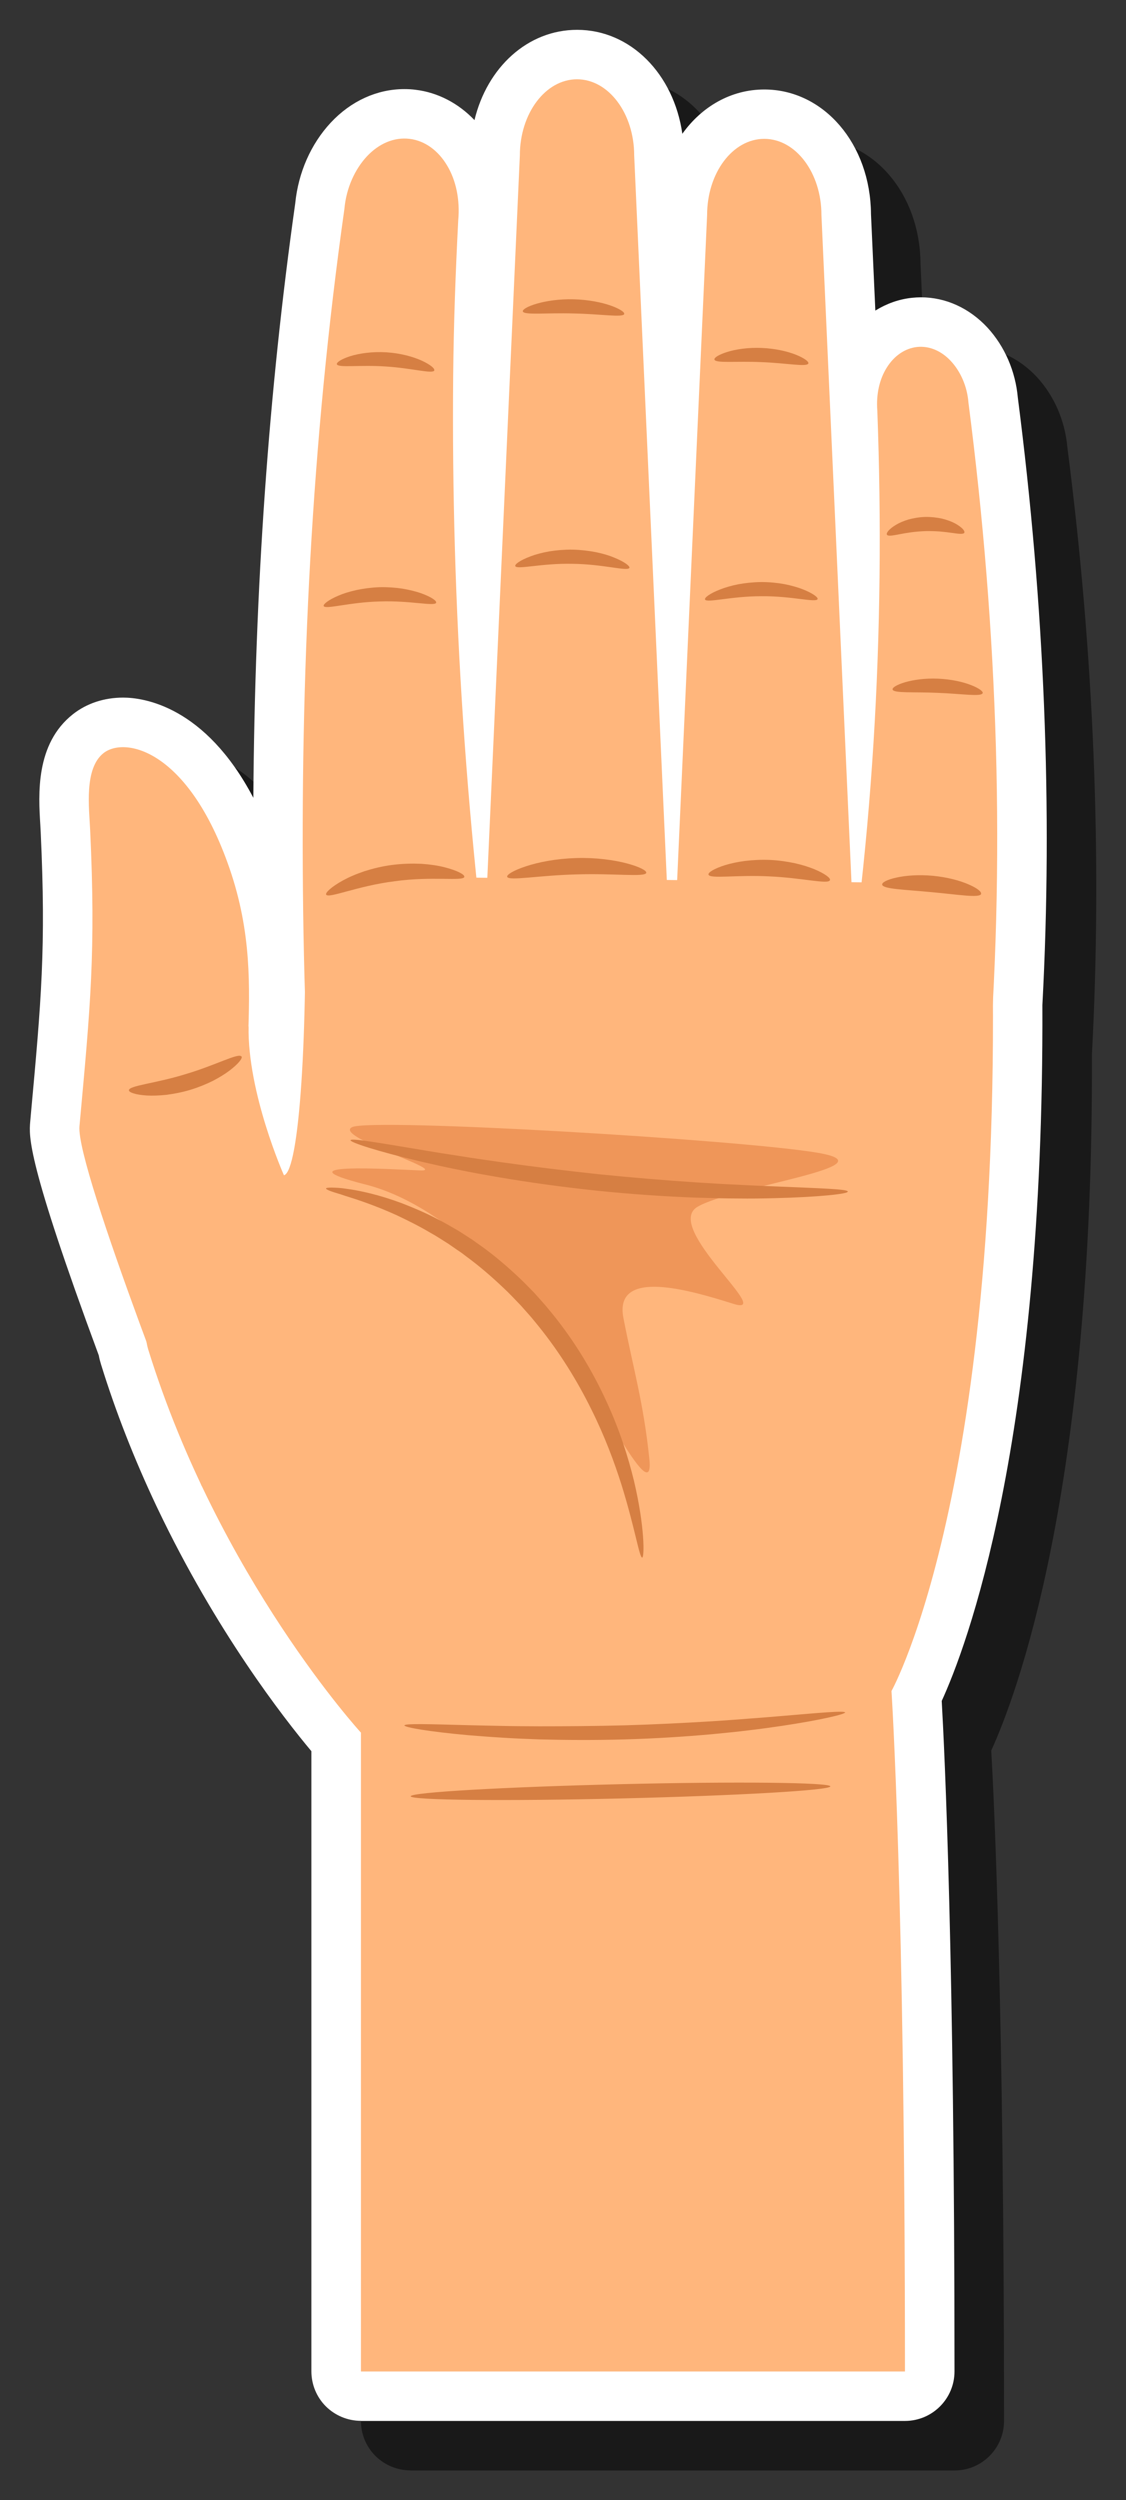 <?xml version="1.0" encoding="UTF-8"?><svg id="a" xmlns="http://www.w3.org/2000/svg" viewBox="0 0 113.65 252.27"><rect x="0" y="0" width="113.65" height="252.27" fill="#333333" stroke="none"/><defs><style>.b{fill:#fff;}.c{fill:#ef9659;}.d{opacity:.5;}.e{fill:#d67f43;}.f{fill:#ffb67c;}</style></defs><path class="d" d="M41.43,249.27c-1.33,0-2.6-.53-3.54-1.46-.94-.94-1.46-2.21-1.46-3.54v-62.57c-2.82-3.37-9.63-12.12-15.51-24.46-.04-.08-.08-.17-.12-.25-2.24-4.74-4.13-9.55-5.6-14.31-.09-.29-.17-.59-.23-.92-7.27-19.64-7.05-22.1-6.92-23.58l.06-.68c1.06-11.58,1.54-16.87,1-28.5-.01-.23-.03-.49-.04-.76-.19-3.06-.51-8.18,3.3-11.18,1.39-1.09,3.14-1.67,5.06-1.67,2.02,0,8.26,.82,13.14,10.11,.15-21.3,1.55-41.02,4.23-59.99,.31-3.1,1.58-5.98,3.58-8.13,2.04-2.19,4.68-3.39,7.43-3.39,.38,0,.77,.02,1.14,.07,2.24,.27,4.32,1.36,5.94,3.06,1.28-5.32,5.37-9.11,10.36-9.11,5.4,0,9.76,4.46,10.62,10.49,1.96-2.75,4.92-4.47,8.27-4.47,6.01,0,10.72,5.51,10.77,12.56l.44,9.75c1.12-.7,2.38-1.15,3.69-1.29,.31-.03,.61-.05,.91-.05,2.51,0,4.89,1.09,6.72,3.06,1.74,1.9,2.82,4.39,3.06,7.05,2.7,20.96,3.53,41.58,2.48,61.3,.17,44.25-7.71,64.87-10.16,70.22,.3,5.28,1.29,26.1,1.29,67.65,0,2.76-2.24,5-5,5H41.43Z"/><path class="b" d="M36.43,244.27c-1.33,0-2.6-.53-3.54-1.46-.94-.94-1.46-2.21-1.46-3.54v-62.57c-2.82-3.37-9.63-12.12-15.51-24.46-.04-.08-.08-.17-.12-.25-2.24-4.74-4.13-9.55-5.6-14.31-.09-.29-.17-.59-.23-.92-7.27-19.64-7.05-22.1-6.92-23.58l.06-.68c1.06-11.58,1.54-16.87,1-28.5-.01-.23-.03-.49-.04-.76-.19-3.06-.51-8.18,3.3-11.18,1.39-1.09,3.14-1.67,5.06-1.67,2.02,0,8.26,.82,13.14,10.11,.15-21.3,1.55-41.02,4.23-59.99,.31-3.1,1.58-5.98,3.58-8.13,2.04-2.19,4.68-3.39,7.43-3.39,.38,0,.77,.02,1.14,.07,2.24,.27,4.32,1.36,5.94,3.06,1.28-5.32,5.37-9.11,10.36-9.11,5.4,0,9.76,4.46,10.62,10.49,1.96-2.75,4.92-4.47,8.27-4.47,6.01,0,10.72,5.51,10.77,12.56l.44,9.75c1.12-.7,2.38-1.15,3.69-1.29,.31-.03,.61-.05,.91-.05,2.51,0,4.89,1.09,6.72,3.06,1.74,1.9,2.82,4.39,3.06,7.05,2.7,20.96,3.53,41.58,2.48,61.3,.17,44.25-7.71,64.87-10.16,70.22,.3,5.28,1.29,26.1,1.29,67.65,0,2.76-2.24,5-5,5H36.43Z"/><g><path class="f" d="M36.44,174.84s-14.32-15.62-21.47-38.64c-1.71-5.51,3.69-25.56,10.12-32.65-.12,6.75,3.57,15.04,3.57,15.04,1.57-.43,2.43-14.43,2.08-30.24l69.24,.84c2.1,59.87-10,81.44-10,81.44,0,0,1.36,20.49,1.36,68.66H36.43v-64.43Z"/><path class="f" d="M50.44,107.62c-3.35-23.03-4.91-46.41-4.7-69.68,.05-5.24,.24-10.47,.51-15.7,.19-2.08-.22-4.03-1.11-5.52-.88-1.49-2.22-2.52-3.8-2.71-1.58-.19-3.11,.49-4.31,1.77-1.19,1.28-2.08,3.16-2.27,5.31-3.33,23.51-4.47,47.21-4.16,70.94,.08,5.79,.25,11.59,.56,17.37,.7,7.66,20.03,5.51,19.28-1.78Z"/><path class="f" d="M86.82,108.5l-3.91-86.8c0-4.25-2.58-7.69-5.77-7.69s-5.77,3.44-5.77,7.69l-3.91,86.8c-.04,7.5,19.4,7.5,19.36,0Z"/><path class="f" d="M67.92,102.49l-3.91-86.8c0-4.25-2.59-7.69-5.77-7.69s-5.77,3.44-5.77,7.69l-3.91,86.8c-.04,7.5,19.4,7.5,19.36,0Z"/><path class="f" d="M99.59,110.21c1.95-23.17,1.14-46.53-1.84-69.57-.13-1.69-.82-3.17-1.76-4.19-.94-1.02-2.16-1.57-3.42-1.44-1.27,.14-2.35,.93-3.07,2.09-.73,1.16-1.08,2.69-.95,4.34,.83,22.34-.42,44.81-4.33,66.84-.78,5.66,14.61,7.97,15.37,1.92Z"/><path class="f" d="M20.37,149.97s-12.74-32.06-12.35-36.33c1.12-12.22,1.65-17.66,1.08-29.87-.1-2.22-.63-6.22,1.35-7.78,2.18-1.71,8.58-.31,12.7,11.58,2.28,6.59,2.04,12.1,1.9,17.1-.13,4.53-.29,9.74,.79,18.21-.79,5.68-5.47,27.1-5.47,27.1Z"/><path class="c" d="M35.55,113.73c-2.03,.93,9.94,4.5,6.84,4.37s-14.39-.83-5.5,1.42c8.89,2.25,17.1,12.25,19.68,15.7,2.99,3.99,9.56,17.68,8.97,11.98-.59-5.7-1.64-9.16-2.62-14.23-.97-5.07,6.75-2.78,11.1-1.41,4.35,1.37-7.15-7.71-3.62-9.79,3.53-2.08,19.87-4.13,12.14-5.45-7.73-1.32-44.97-3.53-47-2.59Z"/><g><path class="e" d="M24.38,106.59c.13,.18-.31,.75-1.22,1.44-.45,.34-1.03,.7-1.69,1.04-.67,.33-1.44,.65-2.27,.9-.83,.25-1.64,.4-2.39,.5-.75,.08-1.42,.1-1.99,.07-1.13-.07-1.81-.31-1.81-.53,.02-.48,2.66-.68,5.7-1.62,3.05-.9,5.37-2.18,5.65-1.79Z"/><path class="e" d="M64.83,157.17c-.3,.04-.71-2.89-2.11-7.38-.71-2.24-1.68-4.87-3.06-7.63-1.37-2.77-3.14-5.68-5.38-8.44-.29-.34-.55-.69-.85-1.02-.29-.33-.58-.65-.87-.98-.6-.62-1.18-1.25-1.79-1.81-1.21-1.15-2.44-2.2-3.68-3.11-.15-.12-.31-.23-.46-.35-.16-.11-.31-.22-.47-.32-.31-.21-.61-.43-.91-.63-.62-.39-1.21-.78-1.81-1.11-1.18-.7-2.33-1.26-3.38-1.76-2.13-.97-3.94-1.57-5.2-1.96-.63-.22-1.12-.34-1.46-.47-.33-.12-.5-.22-.49-.28,0-.06,.2-.09,.56-.09,.36,.01,.88,.02,1.55,.13,1.34,.18,3.26,.6,5.54,1.45,1.13,.44,2.36,.95,3.63,1.62,.64,.32,1.28,.7,1.94,1.08,.33,.19,.65,.41,.98,.62,.16,.11,.33,.21,.5,.32,.16,.11,.33,.23,.49,.35,1.33,.91,2.64,1.99,3.93,3.18,.65,.59,1.27,1.23,1.9,1.88,.3,.34,.61,.68,.91,1.02,.31,.34,.59,.71,.89,1.06,2.35,2.89,4.15,5.96,5.48,8.87,1.35,2.91,2.21,5.68,2.78,8.02,1.11,4.71,1.05,7.72,.83,7.73Z"/><path class="e" d="M85.56,120.25c0,.21-2.82,.54-7.42,.65-1.15,.03-2.41,.05-3.76,.03-1.35,0-2.79-.05-4.31-.09-3.04-.12-6.37-.34-9.86-.7-3.49-.37-6.8-.83-9.8-1.34-1.5-.26-2.92-.51-4.24-.79-1.33-.26-2.55-.54-3.67-.8-4.47-1.05-7.18-1.95-7.12-2.16,.06-.23,2.85,.26,7.35,1.01,1.13,.19,2.36,.39,3.69,.59,1.32,.22,2.74,.41,4.24,.63,2.99,.42,6.27,.83,9.73,1.2,3.46,.35,6.76,.62,9.77,.82,1.5,.09,2.93,.19,4.28,.24,1.34,.08,2.59,.12,3.73,.17,4.56,.19,7.4,.27,7.4,.52Z"/><path class="e" d="M85.31,172.78c.03,.18-2.41,.77-6.42,1.37-1,.15-2.1,.3-3.28,.44-1.18,.15-2.45,.27-3.78,.4-2.67,.24-5.61,.43-8.7,.52-3.09,.09-6.04,.07-8.72,0-1.34-.05-2.61-.1-3.8-.18-1.19-.07-2.3-.16-3.3-.24-4.04-.36-6.51-.8-6.49-.99,.02-.21,2.52-.13,6.55-.02,1.01,.02,2.11,.05,3.29,.07,1.18,.03,2.45,.03,3.78,.04,2.66,0,5.58-.02,8.65-.1,3.07-.09,5.99-.24,8.64-.4,1.33-.09,2.59-.17,3.77-.27,1.18-.08,2.28-.18,3.28-.26,4.01-.34,6.5-.57,6.53-.36Z"/><path class="e" d="M83.81,180.25c0,.4-9.47,.94-21.16,1.22-11.7,.28-21.19,.18-21.2-.22,0-.4,9.47-.94,21.16-1.22,11.7-.28,21.19-.18,21.2,.22Z"/></g><g><path class="e" d="M46.87,88.48c-.12,.47-3.25-.09-7.03,.44-3.78,.47-6.69,1.78-6.92,1.35-.1-.19,.51-.78,1.69-1.43,.3-.16,.63-.33,.99-.48,.36-.16,.76-.3,1.18-.45,.85-.27,1.81-.51,2.84-.64,1.03-.13,2.01-.15,2.91-.11,.89,.06,1.69,.18,2.34,.35,1.31,.33,2.05,.75,1.99,.96Z"/><path class="e" d="M43.84,37.38c-.17,.38-2.28-.24-4.91-.4-2.64-.18-4.81,.16-4.93-.23-.05-.18,.45-.52,1.35-.81,.9-.28,2.21-.48,3.66-.39,1.45,.09,2.73,.46,3.58,.85,.86,.4,1.31,.79,1.24,.97Z"/><path class="e" d="M44.02,60.82c-.14,.39-2.62-.24-5.68-.13-3.07,.07-5.5,.84-5.67,.46-.07-.17,.46-.61,1.47-1.04,.5-.22,1.12-.41,1.83-.57,.71-.15,1.5-.26,2.33-.29,.83-.02,1.63,.04,2.34,.15,.71,.12,1.34,.28,1.86,.46,1.03,.37,1.59,.77,1.52,.95Z"/></g><g><path class="e" d="M65.23,88.07c-.11,.46-3.22,.04-7.02,.16-3.8,.09-6.88,.69-7.02,.24-.06-.21,.65-.65,1.9-1.06,.63-.21,1.39-.4,2.25-.55,.86-.15,1.82-.25,2.82-.28,1.01-.03,1.97,.02,2.83,.12,.87,.1,1.64,.25,2.28,.42,1.28,.34,2.01,.73,1.96,.95Z"/><path class="e" d="M63.01,31.68c-.12,.39-2.37,0-5.12-.05-2.75-.08-5.02,.19-5.12-.21-.04-.19,.48-.51,1.41-.78,.93-.27,2.26-.48,3.74-.44,1.48,.04,2.8,.31,3.71,.63,.91,.32,1.43,.67,1.37,.85Z"/><path class="e" d="M63.52,57.3c-.16,.38-2.64-.38-5.75-.41-3.11-.07-5.61,.62-5.76,.23-.07-.18,.49-.59,1.53-.98,.52-.2,1.16-.37,1.88-.5,.72-.12,1.53-.19,2.38-.18,.85,.02,1.65,.12,2.37,.26,.72,.15,1.35,.34,1.86,.56,1.03,.42,1.57,.85,1.5,1.03Z"/></g><g><path class="e" d="M83.76,88.82c-.17,.44-2.83-.25-6.12-.39-3.3-.17-6,.28-6.13-.18-.06-.21,.57-.61,1.69-.96,.56-.17,1.24-.32,2.01-.42,.77-.09,1.62-.14,2.51-.1,.89,.04,1.74,.17,2.5,.33,.76,.17,1.42,.38,1.96,.6,1.08,.45,1.67,.9,1.59,1.11Z"/><path class="e" d="M81.59,36.67c-.14,.39-2.2-.04-4.74-.13-2.54-.12-4.63,.14-4.74-.26-.05-.19,.44-.5,1.3-.77,.86-.27,2.11-.46,3.49-.4,1.38,.06,2.61,.35,3.45,.69,.84,.34,1.3,.69,1.24,.87Z"/><path class="e" d="M82.52,60.45c-.15,.39-2.61-.32-5.68-.29-3.07,0-5.52,.71-5.68,.33-.07-.18,.47-.6,1.49-1,.51-.2,1.13-.39,1.84-.53,.71-.13,1.5-.22,2.34-.23,.84,0,1.63,.08,2.34,.21,.71,.14,1.34,.32,1.85,.52,1.02,.4,1.57,.82,1.5,.99Z"/></g><g><path class="e" d="M99.03,90.2c-.15,.44-2.35,.06-5.02-.18-2.67-.26-4.9-.3-4.97-.76-.03-.22,.51-.51,1.44-.71,.93-.21,2.24-.31,3.68-.18,1.44,.14,2.71,.48,3.58,.86,.87,.37,1.35,.75,1.28,.97Z"/><path class="e" d="M97.34,53.75c-.1,.18-.57,.12-1.26,.02-.35-.05-.75-.1-1.2-.14-.45-.03-.94-.05-1.46-.04-.52,.02-1,.06-1.45,.12-.44,.06-.85,.13-1.19,.2-.69,.13-1.16,.22-1.26,.04-.1-.16,.21-.57,.89-.98,.34-.21,.78-.4,1.28-.55,.51-.14,1.08-.24,1.69-.26,.61-.01,1.19,.06,1.7,.17,.51,.13,.96,.29,1.31,.48,.7,.38,1.03,.77,.94,.94Z"/><path class="e" d="M99.18,69.94c-.13,.39-2.12,.06-4.55-.03-2.43-.11-4.45,.06-4.54-.34-.04-.19,.43-.48,1.26-.73,.83-.24,2.02-.42,3.34-.36,1.32,.06,2.49,.32,3.3,.64,.81,.31,1.25,.64,1.2,.83Z"/></g></g></svg>